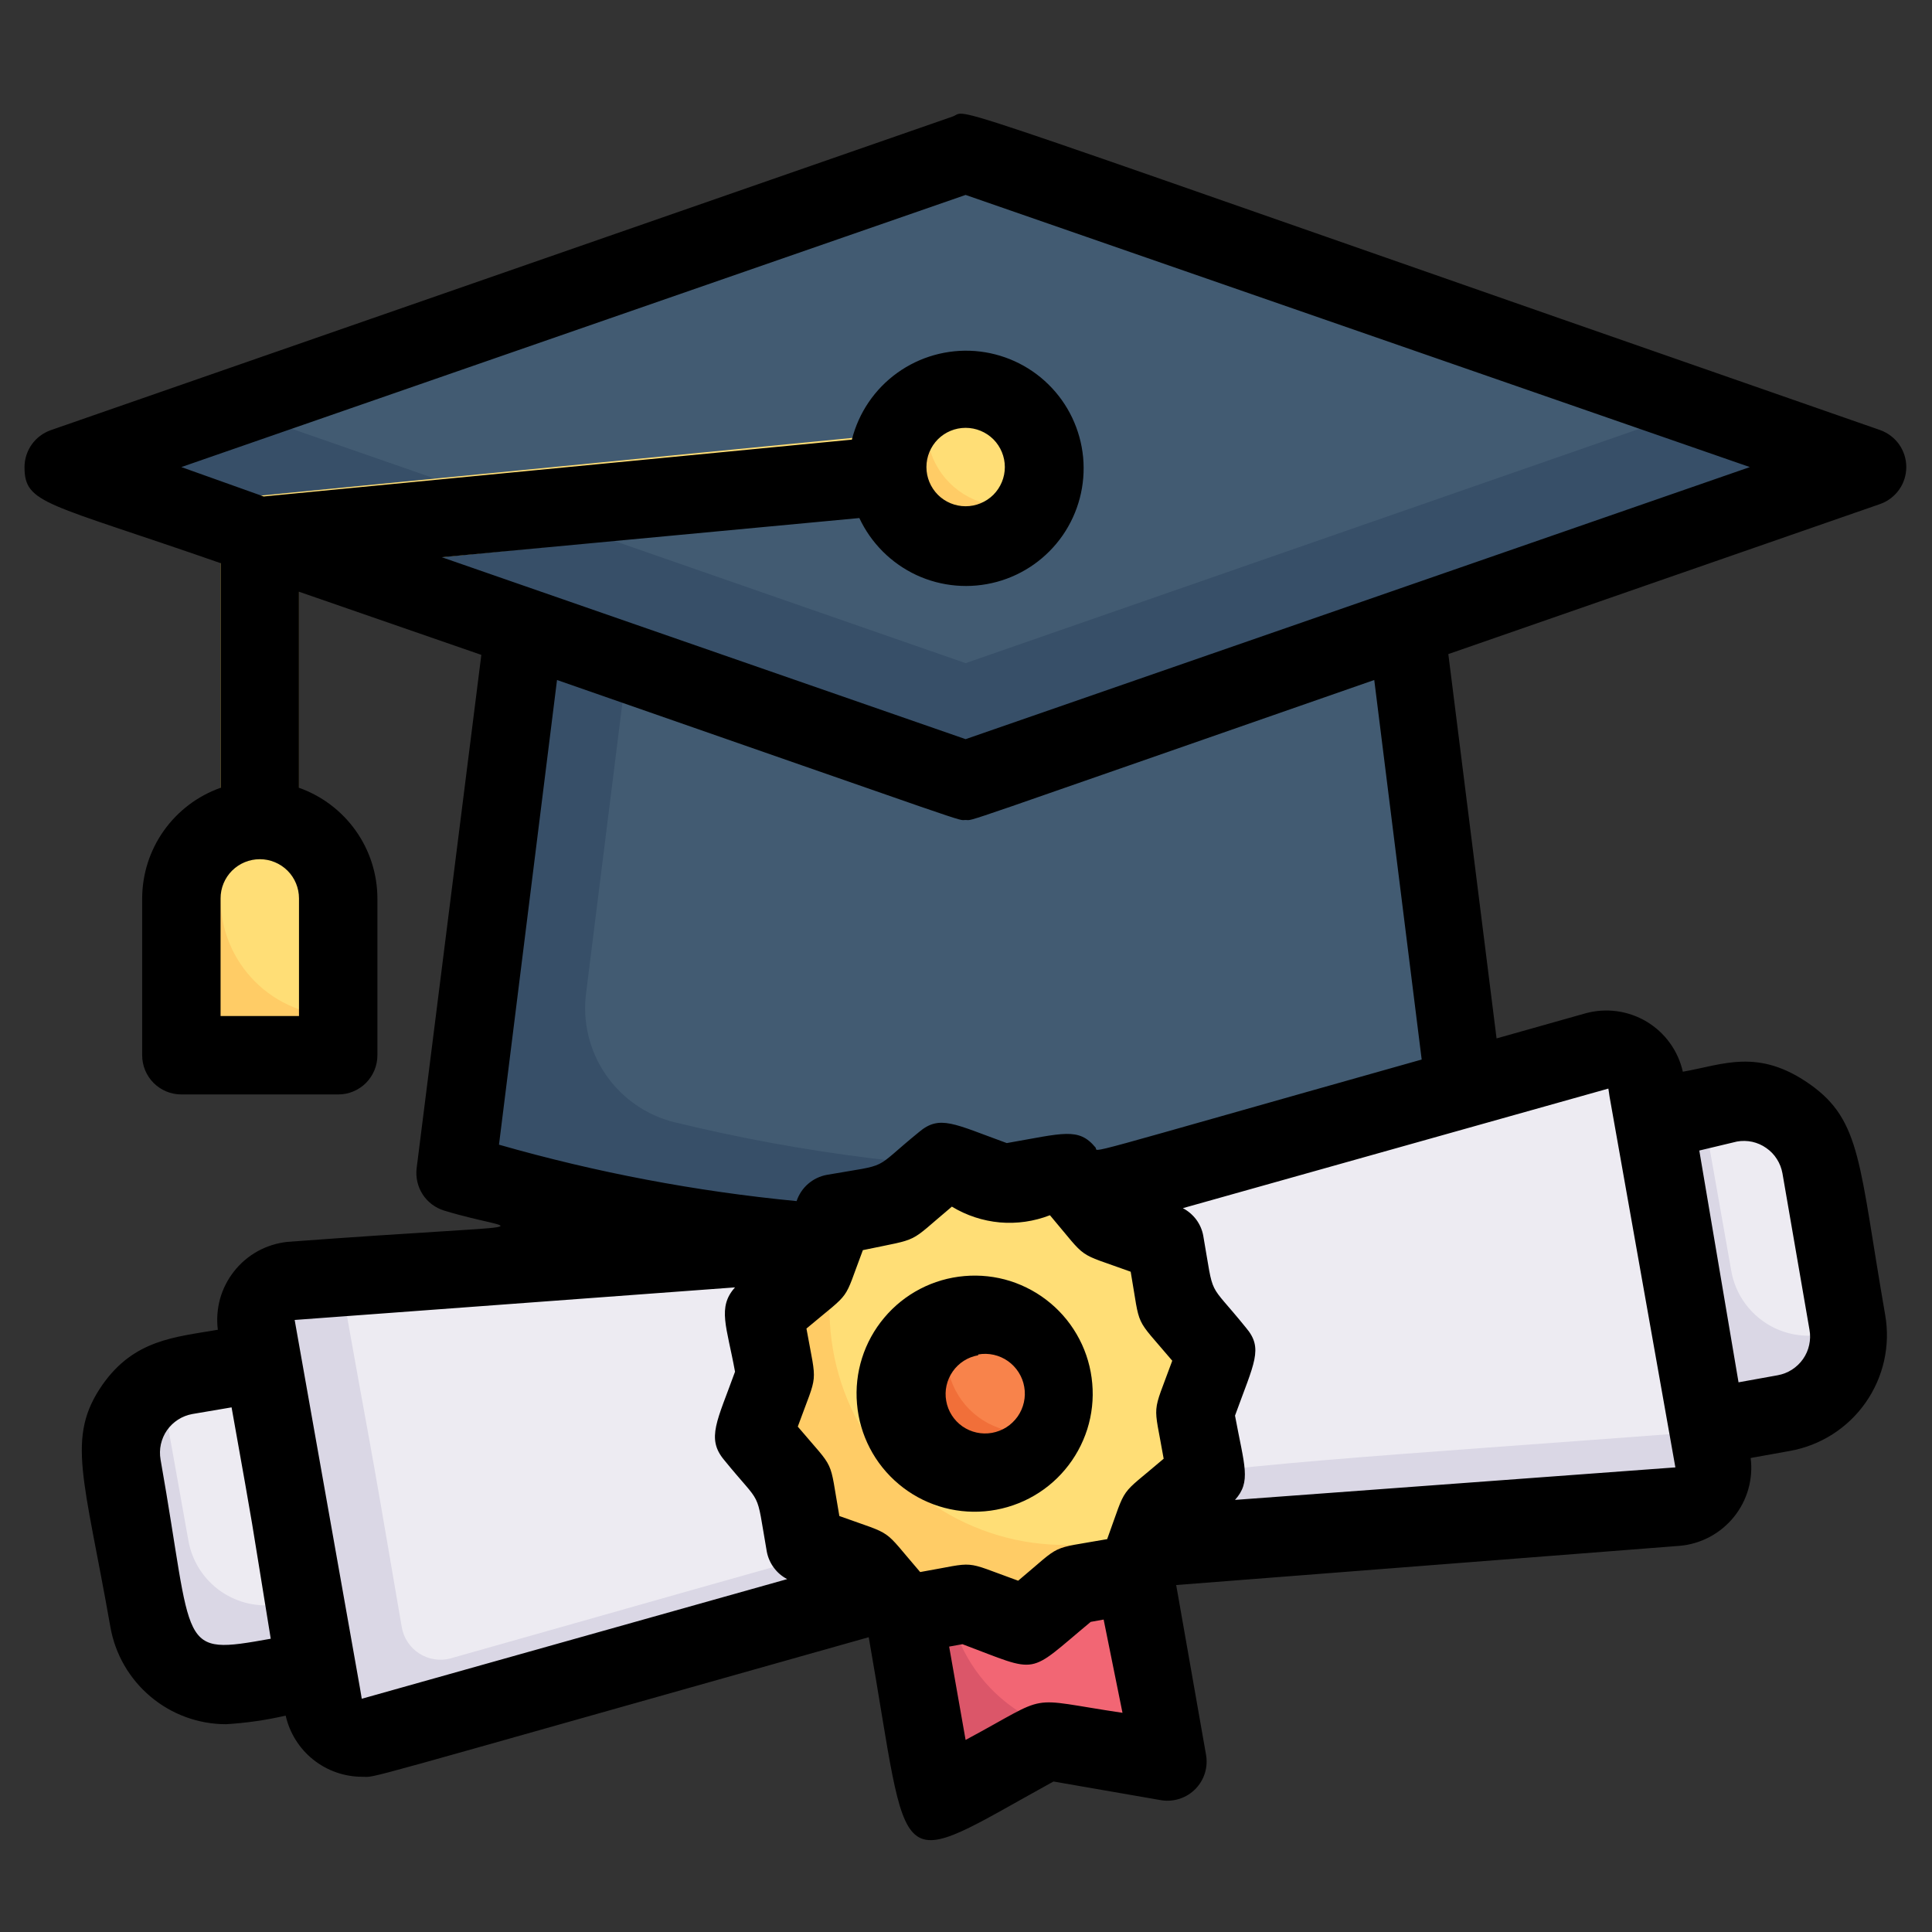 <svg width="29" height="29" viewBox="0 0 29 29" fill="none" xmlns="http://www.w3.org/2000/svg">
<rect x="0" y="0" width="29" height="29" fill="#333333" stroke="none"/>
<g clip-path="url(#clip0_2056_8279)">
<path d="M22.146 17.605C17.161 19.145 11.828 19.145 6.843 17.605L7.867 9.412H21.122C22.176 17.87 22.028 16.675 22.146 17.605Z" fill="#374F68"/>
<path d="M22.058 16.923C18.129 17.826 14.044 17.8 10.127 16.846C9.706 16.743 9.338 16.488 9.093 16.131C8.848 15.774 8.742 15.339 8.797 14.91L9.485 9.412H21.122L22.058 16.923Z" fill="#425B72"/>
<path d="M28.032 7.011L14.494 11.719L0.957 7.011L14.494 2.302L28.032 7.011Z" fill="#374F68"/>
<path d="M25.495 6.128L14.494 9.954L3.493 6.128L14.494 2.302L25.495 6.128Z" fill="#425B72"/>
<path d="M3.311 12.308V8.035C3.31 7.888 3.364 7.747 3.462 7.638C3.56 7.529 3.695 7.461 3.841 7.446L13.258 6.528C13.414 6.512 13.57 6.559 13.692 6.659C13.813 6.758 13.89 6.901 13.906 7.058C13.921 7.214 13.874 7.37 13.775 7.491C13.675 7.612 13.532 7.689 13.376 7.705L4.488 8.57V12.308C4.488 12.464 4.426 12.614 4.316 12.724C4.205 12.835 4.056 12.896 3.899 12.896C3.743 12.896 3.594 12.835 3.483 12.724C3.373 12.614 3.311 12.464 3.311 12.308Z" fill="#FFDE76"/>
<path d="M5.077 13.485V15.84H2.722V13.485C2.722 13.173 2.846 12.874 3.067 12.653C3.288 12.432 3.587 12.308 3.9 12.308C4.212 12.308 4.511 12.432 4.732 12.653C4.953 12.874 5.077 13.173 5.077 13.485Z" fill="#FFCC66"/>
<path d="M5.077 13.485V15.251C4.608 15.251 4.159 15.065 3.828 14.734C3.497 14.403 3.311 13.954 3.311 13.485C3.265 13.125 3.301 12.759 3.417 12.414C3.596 12.334 3.792 12.299 3.988 12.314C4.184 12.329 4.373 12.392 4.538 12.499C4.703 12.605 4.839 12.751 4.933 12.924C5.027 13.096 5.076 13.289 5.077 13.485Z" fill="#FFDE76"/>
<path d="M15.671 7.011C15.672 7.222 15.615 7.43 15.507 7.613C15.399 7.795 15.245 7.945 15.059 8.046C14.873 8.148 14.663 8.197 14.451 8.19C14.24 8.182 14.034 8.117 13.856 8.002C13.678 7.887 13.534 7.727 13.44 7.537C13.346 7.347 13.305 7.136 13.32 6.925C13.336 6.713 13.409 6.51 13.531 6.337C13.652 6.164 13.819 6.026 14.012 5.939C14.191 5.859 14.387 5.824 14.583 5.839C14.779 5.854 14.968 5.918 15.133 6.024C15.298 6.131 15.433 6.277 15.527 6.449C15.622 6.621 15.671 6.814 15.671 7.011Z" fill="#FFCC66"/>
<path d="M15.566 7.493C15.348 7.59 15.107 7.618 14.873 7.575C14.639 7.532 14.423 7.418 14.255 7.25C14.087 7.082 13.973 6.866 13.93 6.632C13.886 6.398 13.915 6.157 14.012 5.939C14.229 5.843 14.471 5.814 14.705 5.858C14.939 5.901 15.154 6.014 15.322 6.183C15.491 6.351 15.604 6.566 15.647 6.8C15.691 7.034 15.662 7.276 15.566 7.493Z" fill="#FFDE76"/>
<path d="M26.79 21.196L25.613 21.396L24.795 16.764L25.972 16.558C26.279 16.505 26.594 16.575 26.849 16.754C27.104 16.933 27.277 17.205 27.332 17.511L27.744 19.83C27.771 19.983 27.768 20.139 27.735 20.29C27.701 20.441 27.639 20.584 27.55 20.711C27.462 20.838 27.349 20.946 27.218 21.029C27.088 21.112 26.943 21.169 26.79 21.196Z" fill="#DAD7E5"/>
<path d="M27.75 19.883C27.585 19.982 27.398 20.038 27.206 20.048C27.014 20.058 26.823 20.021 26.648 19.939C26.474 19.858 26.323 19.735 26.207 19.582C26.091 19.429 26.014 19.249 25.984 19.059L25.554 16.628L25.943 16.558C26.249 16.505 26.564 16.575 26.819 16.754C27.074 16.933 27.248 17.205 27.302 17.511C27.762 19.96 27.75 19.825 27.75 19.883Z" fill="#EDEBF2"/>
<path d="M4.759 25.081L3.582 25.281C3.275 25.334 2.96 25.263 2.705 25.084C2.45 24.906 2.277 24.634 2.222 24.327L1.81 22.008C1.768 21.767 1.803 21.52 1.908 21.299C2.013 21.079 2.185 20.896 2.399 20.778C2.628 20.648 2.663 20.66 3.929 20.442C4.959 26.246 4.323 22.626 4.759 25.081Z" fill="#DAD7E5"/>
<path d="M4.57 24.039L4.188 24.08C3.881 24.133 3.566 24.062 3.311 23.884C3.056 23.705 2.883 23.433 2.828 23.126C2.398 20.707 2.41 20.813 2.41 20.772C2.64 20.642 2.675 20.654 3.941 20.436L4.57 24.039Z" fill="#EDEBF2"/>
<path d="M25.719 21.92C25.733 22 25.73 22.083 25.711 22.162C25.692 22.242 25.656 22.316 25.606 22.381C25.556 22.446 25.493 22.499 25.422 22.538C25.35 22.578 25.271 22.602 25.189 22.608C13.8 23.491 16.26 23.062 5.589 26.069C5.509 26.091 5.426 26.096 5.345 26.084C5.264 26.071 5.186 26.042 5.116 25.997C5.047 25.953 4.988 25.895 4.942 25.826C4.897 25.757 4.867 25.68 4.853 25.599C4.223 22.032 4.453 23.338 3.852 19.919C3.838 19.838 3.841 19.755 3.86 19.676C3.88 19.597 3.916 19.522 3.966 19.457C4.015 19.393 4.078 19.339 4.15 19.3C4.222 19.261 4.301 19.237 4.382 19.23C15.66 18.406 13.606 18.694 23.983 15.769C24.062 15.747 24.145 15.742 24.227 15.755C24.308 15.767 24.386 15.796 24.455 15.841C24.524 15.885 24.584 15.944 24.629 16.012C24.674 16.081 24.705 16.159 24.718 16.24C25.572 21.09 25.501 20.666 25.719 21.92Z" fill="#DAD7E5"/>
<path d="M25.642 21.484C15.366 22.261 17.496 21.867 6.766 24.892C6.687 24.914 6.604 24.919 6.522 24.906C6.441 24.894 6.363 24.864 6.294 24.82C6.224 24.776 6.165 24.717 6.12 24.649C6.074 24.58 6.044 24.503 6.03 24.421C5.442 20.966 5.636 22.173 5.106 19.177C15.336 18.412 13.182 18.818 23.983 15.769C24.062 15.747 24.145 15.742 24.227 15.755C24.308 15.767 24.386 15.796 24.455 15.841C24.524 15.885 24.584 15.944 24.629 16.012C24.674 16.081 24.705 16.159 24.718 16.24C25.319 19.654 25.089 18.453 25.642 21.484Z" fill="#EDEBF2"/>
<path d="M18.102 22.126C17.231 22.861 17.461 22.508 17.055 23.627C15.937 23.827 16.313 23.627 15.401 24.398C14.283 23.992 14.7 24.039 13.576 24.239C12.846 23.368 13.2 23.597 12.081 23.191C11.881 22.067 12.081 22.444 11.31 21.531C11.698 20.466 11.675 20.884 11.469 19.712C12.381 18.947 12.128 19.283 12.517 18.212C13.617 18.029 13.276 18.212 14.171 17.44C15.289 17.847 14.871 17.799 15.995 17.599C16.725 18.471 16.372 18.241 17.49 18.647C17.691 19.771 17.49 19.395 18.261 20.307C17.873 21.372 17.896 20.954 18.102 22.126Z" fill="#FFCC66"/>
<path d="M17.549 26.435L15.707 26.158L14.071 27.023L13.576 24.239C14.753 24.033 14.335 24.009 15.401 24.398C16.272 23.668 15.883 23.809 17.055 23.627C17.538 26.334 17.437 25.781 17.549 26.435Z" fill="#DB5669"/>
<path d="M17.467 25.94L16.973 26.028C16.358 26.136 15.726 25.996 15.216 25.639C14.705 25.281 14.356 24.735 14.247 24.121C14.601 24.057 14.359 24.015 15.425 24.398C16.296 23.668 15.907 23.809 17.078 23.627L17.467 25.94Z" fill="#F26674"/>
<path d="M18.102 22.126C17.261 22.838 17.402 22.674 17.308 22.933C16.653 23.197 15.934 23.26 15.243 23.112C14.552 22.963 13.922 22.612 13.433 22.101C12.944 21.591 12.62 20.946 12.502 20.25C12.383 19.553 12.477 18.837 12.77 18.194C13.623 18.047 13.3 18.194 14.171 17.464C15.289 17.87 14.871 17.823 15.995 17.623C16.725 18.494 16.372 18.265 17.49 18.671C17.691 19.795 17.49 19.419 18.262 20.331C17.873 21.373 17.896 20.955 18.102 22.126Z" fill="#FFDE76"/>
<path d="M15.86 21.402C15.777 21.587 15.647 21.748 15.483 21.868C15.32 21.988 15.128 22.064 14.926 22.088C14.725 22.112 14.52 22.084 14.333 22.006C14.146 21.928 13.982 21.802 13.857 21.642C13.732 21.482 13.651 21.292 13.622 21.091C13.592 20.89 13.615 20.685 13.688 20.496C13.761 20.306 13.882 20.139 14.039 20.01C14.195 19.881 14.383 19.795 14.583 19.76C14.793 19.723 15.01 19.744 15.21 19.821C15.409 19.898 15.584 20.028 15.716 20.197C15.847 20.366 15.93 20.567 15.955 20.779C15.981 20.992 15.948 21.207 15.86 21.402Z" fill="#F16F39"/>
<path d="M15.86 21.402C15.642 21.498 15.4 21.526 15.166 21.481C14.933 21.437 14.718 21.323 14.55 21.154C14.383 20.985 14.27 20.769 14.227 20.535C14.185 20.301 14.214 20.059 14.312 19.842C14.53 19.747 14.771 19.719 15.005 19.763C15.239 19.808 15.454 19.922 15.621 20.091C15.789 20.259 15.902 20.475 15.944 20.709C15.987 20.944 15.957 21.185 15.86 21.402Z" fill="#F8834B"/>
<path d="M28.226 7.564C28.34 7.523 28.438 7.447 28.508 7.348C28.577 7.249 28.614 7.132 28.614 7.011C28.614 6.89 28.577 6.772 28.508 6.673C28.438 6.574 28.34 6.499 28.226 6.457C13.564 1.354 14.588 1.643 14.3 1.749L0.762 6.457C0.647 6.498 0.548 6.572 0.477 6.671C0.407 6.77 0.368 6.889 0.368 7.011C0.368 7.57 0.692 7.54 3.311 8.453V11.825C2.967 11.947 2.67 12.172 2.459 12.469C2.248 12.766 2.135 13.121 2.134 13.485V15.84C2.134 15.996 2.196 16.145 2.306 16.256C2.417 16.366 2.566 16.428 2.722 16.428H5.077C5.233 16.428 5.383 16.366 5.493 16.256C5.603 16.145 5.665 15.996 5.665 15.84V13.485C5.664 13.121 5.551 12.766 5.34 12.469C5.129 12.172 4.832 11.947 4.488 11.825V8.882L7.225 9.83L6.254 17.535C6.237 17.672 6.269 17.811 6.344 17.928C6.419 18.044 6.533 18.13 6.666 18.171C7.796 18.518 8.432 18.335 4.312 18.641C4.156 18.658 4.005 18.706 3.868 18.781C3.731 18.857 3.611 18.959 3.514 19.082C3.417 19.205 3.345 19.346 3.303 19.496C3.262 19.647 3.25 19.805 3.27 19.96C2.622 20.072 2.016 20.107 1.539 20.784C0.986 21.578 1.263 22.179 1.657 24.422C1.729 24.83 1.942 25.2 2.26 25.467C2.577 25.734 2.979 25.881 3.393 25.881C3.695 25.863 3.994 25.82 4.288 25.752C4.347 26.012 4.492 26.245 4.701 26.412C4.91 26.579 5.169 26.67 5.436 26.67C5.677 26.67 5.083 26.817 13.04 24.575C13.682 28.23 13.335 28.106 15.813 26.741L17.437 27.023C17.53 27.037 17.625 27.028 17.713 26.998C17.802 26.968 17.882 26.917 17.947 26.85C18.012 26.782 18.06 26.701 18.087 26.611C18.114 26.521 18.119 26.427 18.102 26.334L17.655 23.792L25.219 23.203C25.376 23.189 25.528 23.142 25.667 23.068C25.806 22.993 25.929 22.891 26.028 22.768C26.127 22.645 26.2 22.504 26.243 22.352C26.286 22.2 26.298 22.041 26.278 21.885L26.867 21.779C27.327 21.697 27.736 21.436 28.004 21.053C28.272 20.67 28.378 20.197 28.297 19.736C27.903 17.476 27.944 16.823 27.167 16.275C26.39 15.728 25.866 15.981 25.26 16.087C25.225 15.932 25.159 15.785 25.066 15.656C24.973 15.527 24.854 15.418 24.718 15.336C24.581 15.254 24.43 15.201 24.272 15.179C24.114 15.157 23.954 15.168 23.8 15.21L22.464 15.587L21.74 9.818L28.226 7.564ZM4.488 15.251H3.311V13.485C3.311 13.329 3.373 13.179 3.483 13.069C3.594 12.959 3.743 12.897 3.9 12.897C4.056 12.897 4.205 12.959 4.316 13.069C4.426 13.179 4.488 13.329 4.488 13.485V15.251ZM14.494 2.926L26.266 7.011L14.494 11.095L6.631 8.364L12.899 7.776C13.075 8.153 13.379 8.456 13.756 8.632C14.134 8.807 14.561 8.843 14.963 8.734C15.365 8.625 15.715 8.377 15.952 8.035C16.189 7.692 16.297 7.277 16.258 6.863C16.218 6.448 16.034 6.061 15.737 5.77C15.44 5.478 15.049 5.301 14.634 5.269C14.219 5.238 13.806 5.354 13.468 5.597C13.13 5.84 12.889 6.195 12.787 6.599L3.958 7.452L2.722 7.011L14.494 2.926ZM13.906 7.011C13.906 6.855 13.968 6.705 14.078 6.594C14.188 6.484 14.338 6.422 14.494 6.422C14.65 6.422 14.8 6.484 14.911 6.594C15.021 6.705 15.083 6.855 15.083 7.011C15.083 7.167 15.021 7.316 14.911 7.427C14.8 7.537 14.65 7.599 14.494 7.599C14.338 7.599 14.188 7.537 14.078 7.427C13.968 7.316 13.906 7.167 13.906 7.011ZM14.288 18.112C14.507 18.245 14.754 18.326 15.009 18.349C15.264 18.371 15.521 18.334 15.76 18.241C16.348 18.936 16.131 18.783 16.972 19.089C17.125 19.972 17.014 19.736 17.596 20.425C17.284 21.278 17.314 21.014 17.467 21.896C16.778 22.485 16.925 22.261 16.619 23.103C15.725 23.262 15.966 23.156 15.283 23.727C14.418 23.415 14.694 23.444 13.812 23.597C13.223 22.915 13.447 23.062 12.599 22.756C12.44 21.855 12.552 22.096 11.975 21.414C12.281 20.572 12.264 20.825 12.105 19.942C12.805 19.354 12.646 19.571 12.952 18.765C13.847 18.577 13.606 18.683 14.288 18.112ZM2.41 21.908C2.397 21.832 2.398 21.754 2.415 21.678C2.432 21.603 2.463 21.531 2.507 21.468C2.552 21.404 2.608 21.351 2.673 21.309C2.738 21.267 2.811 21.239 2.887 21.225L3.476 21.125C3.858 23.268 3.717 22.467 4.064 24.598C2.652 24.851 2.917 24.775 2.41 21.908ZM5.43 25.499C5.265 24.569 5.907 28.165 4.423 19.813L11.033 19.324C10.763 19.624 10.91 19.913 11.033 20.59C10.768 21.325 10.598 21.59 10.869 21.914C11.457 22.638 11.339 22.314 11.51 23.291C11.527 23.379 11.563 23.461 11.616 23.532C11.669 23.604 11.737 23.662 11.816 23.703L5.43 25.499ZM14.494 26.117L14.247 24.716L14.447 24.68C15.624 25.122 15.401 25.151 16.372 24.345L16.566 24.31L16.849 25.71C15.348 25.487 15.813 25.41 14.494 26.117ZM26.072 17.135C26.148 17.121 26.226 17.123 26.302 17.139C26.377 17.156 26.449 17.187 26.512 17.232C26.576 17.276 26.63 17.332 26.671 17.397C26.713 17.462 26.741 17.535 26.755 17.611L27.161 19.96C27.175 20.036 27.173 20.114 27.156 20.19C27.14 20.265 27.108 20.337 27.064 20.4C27.02 20.463 26.963 20.517 26.898 20.559C26.833 20.601 26.76 20.629 26.684 20.643L26.096 20.749L25.507 17.27L26.072 17.135ZM24.142 16.34C24.259 17.035 23.735 14.056 25.148 22.026L18.538 22.514C18.785 22.238 18.679 22.008 18.538 21.249C18.826 20.454 18.968 20.242 18.703 19.93C18.114 19.201 18.232 19.524 18.061 18.547C18.045 18.46 18.009 18.378 17.956 18.306C17.902 18.235 17.834 18.176 17.755 18.135L24.142 16.34ZM21.34 15.904C15.972 17.417 16.507 17.294 16.443 17.223C16.189 16.917 15.96 17.011 15.112 17.158C14.318 16.87 14.106 16.729 13.794 16.993C13.07 17.582 13.394 17.464 12.411 17.635C12.307 17.654 12.21 17.701 12.13 17.77C12.05 17.839 11.991 17.929 11.957 18.029C10.446 17.883 8.95 17.6 7.49 17.182L8.361 10.207C14.853 12.467 14.353 12.308 14.494 12.308C14.636 12.308 14.135 12.467 20.628 10.207L21.34 15.904Z" fill="black"/>
<path d="M14.783 22.685C15.014 22.665 15.24 22.599 15.447 22.492C15.653 22.385 15.837 22.238 15.986 22.06C16.136 21.882 16.249 21.676 16.32 21.454C16.39 21.232 16.416 20.998 16.395 20.766C16.375 20.535 16.31 20.309 16.202 20.102C16.095 19.896 15.948 19.712 15.77 19.563C15.592 19.413 15.386 19.3 15.164 19.229C14.942 19.159 14.709 19.134 14.477 19.154C14.008 19.194 13.575 19.419 13.273 19.779C12.97 20.139 12.823 20.604 12.864 21.072C12.904 21.541 13.129 21.974 13.489 22.276C13.849 22.579 14.314 22.726 14.783 22.685ZM14.683 20.331C14.76 20.317 14.839 20.319 14.916 20.336C14.992 20.353 15.065 20.385 15.129 20.43C15.193 20.475 15.248 20.533 15.29 20.599C15.332 20.665 15.361 20.739 15.374 20.816C15.388 20.894 15.386 20.973 15.369 21.049C15.352 21.126 15.32 21.198 15.275 21.263C15.229 21.327 15.172 21.382 15.106 21.424C15.04 21.466 14.966 21.494 14.889 21.508C14.734 21.535 14.575 21.5 14.446 21.41C14.318 21.32 14.23 21.183 14.203 21.028C14.175 20.874 14.211 20.715 14.301 20.586C14.391 20.457 14.528 20.37 14.683 20.343V20.331Z" fill="black"/>
</g>
<defs>
<clipPath id="clip0_2056_8279">
<rect width="28.253" height="28.253" fill="white" transform="translate(0.368 0.536)"/>
</clipPath>
</defs>
</svg>
